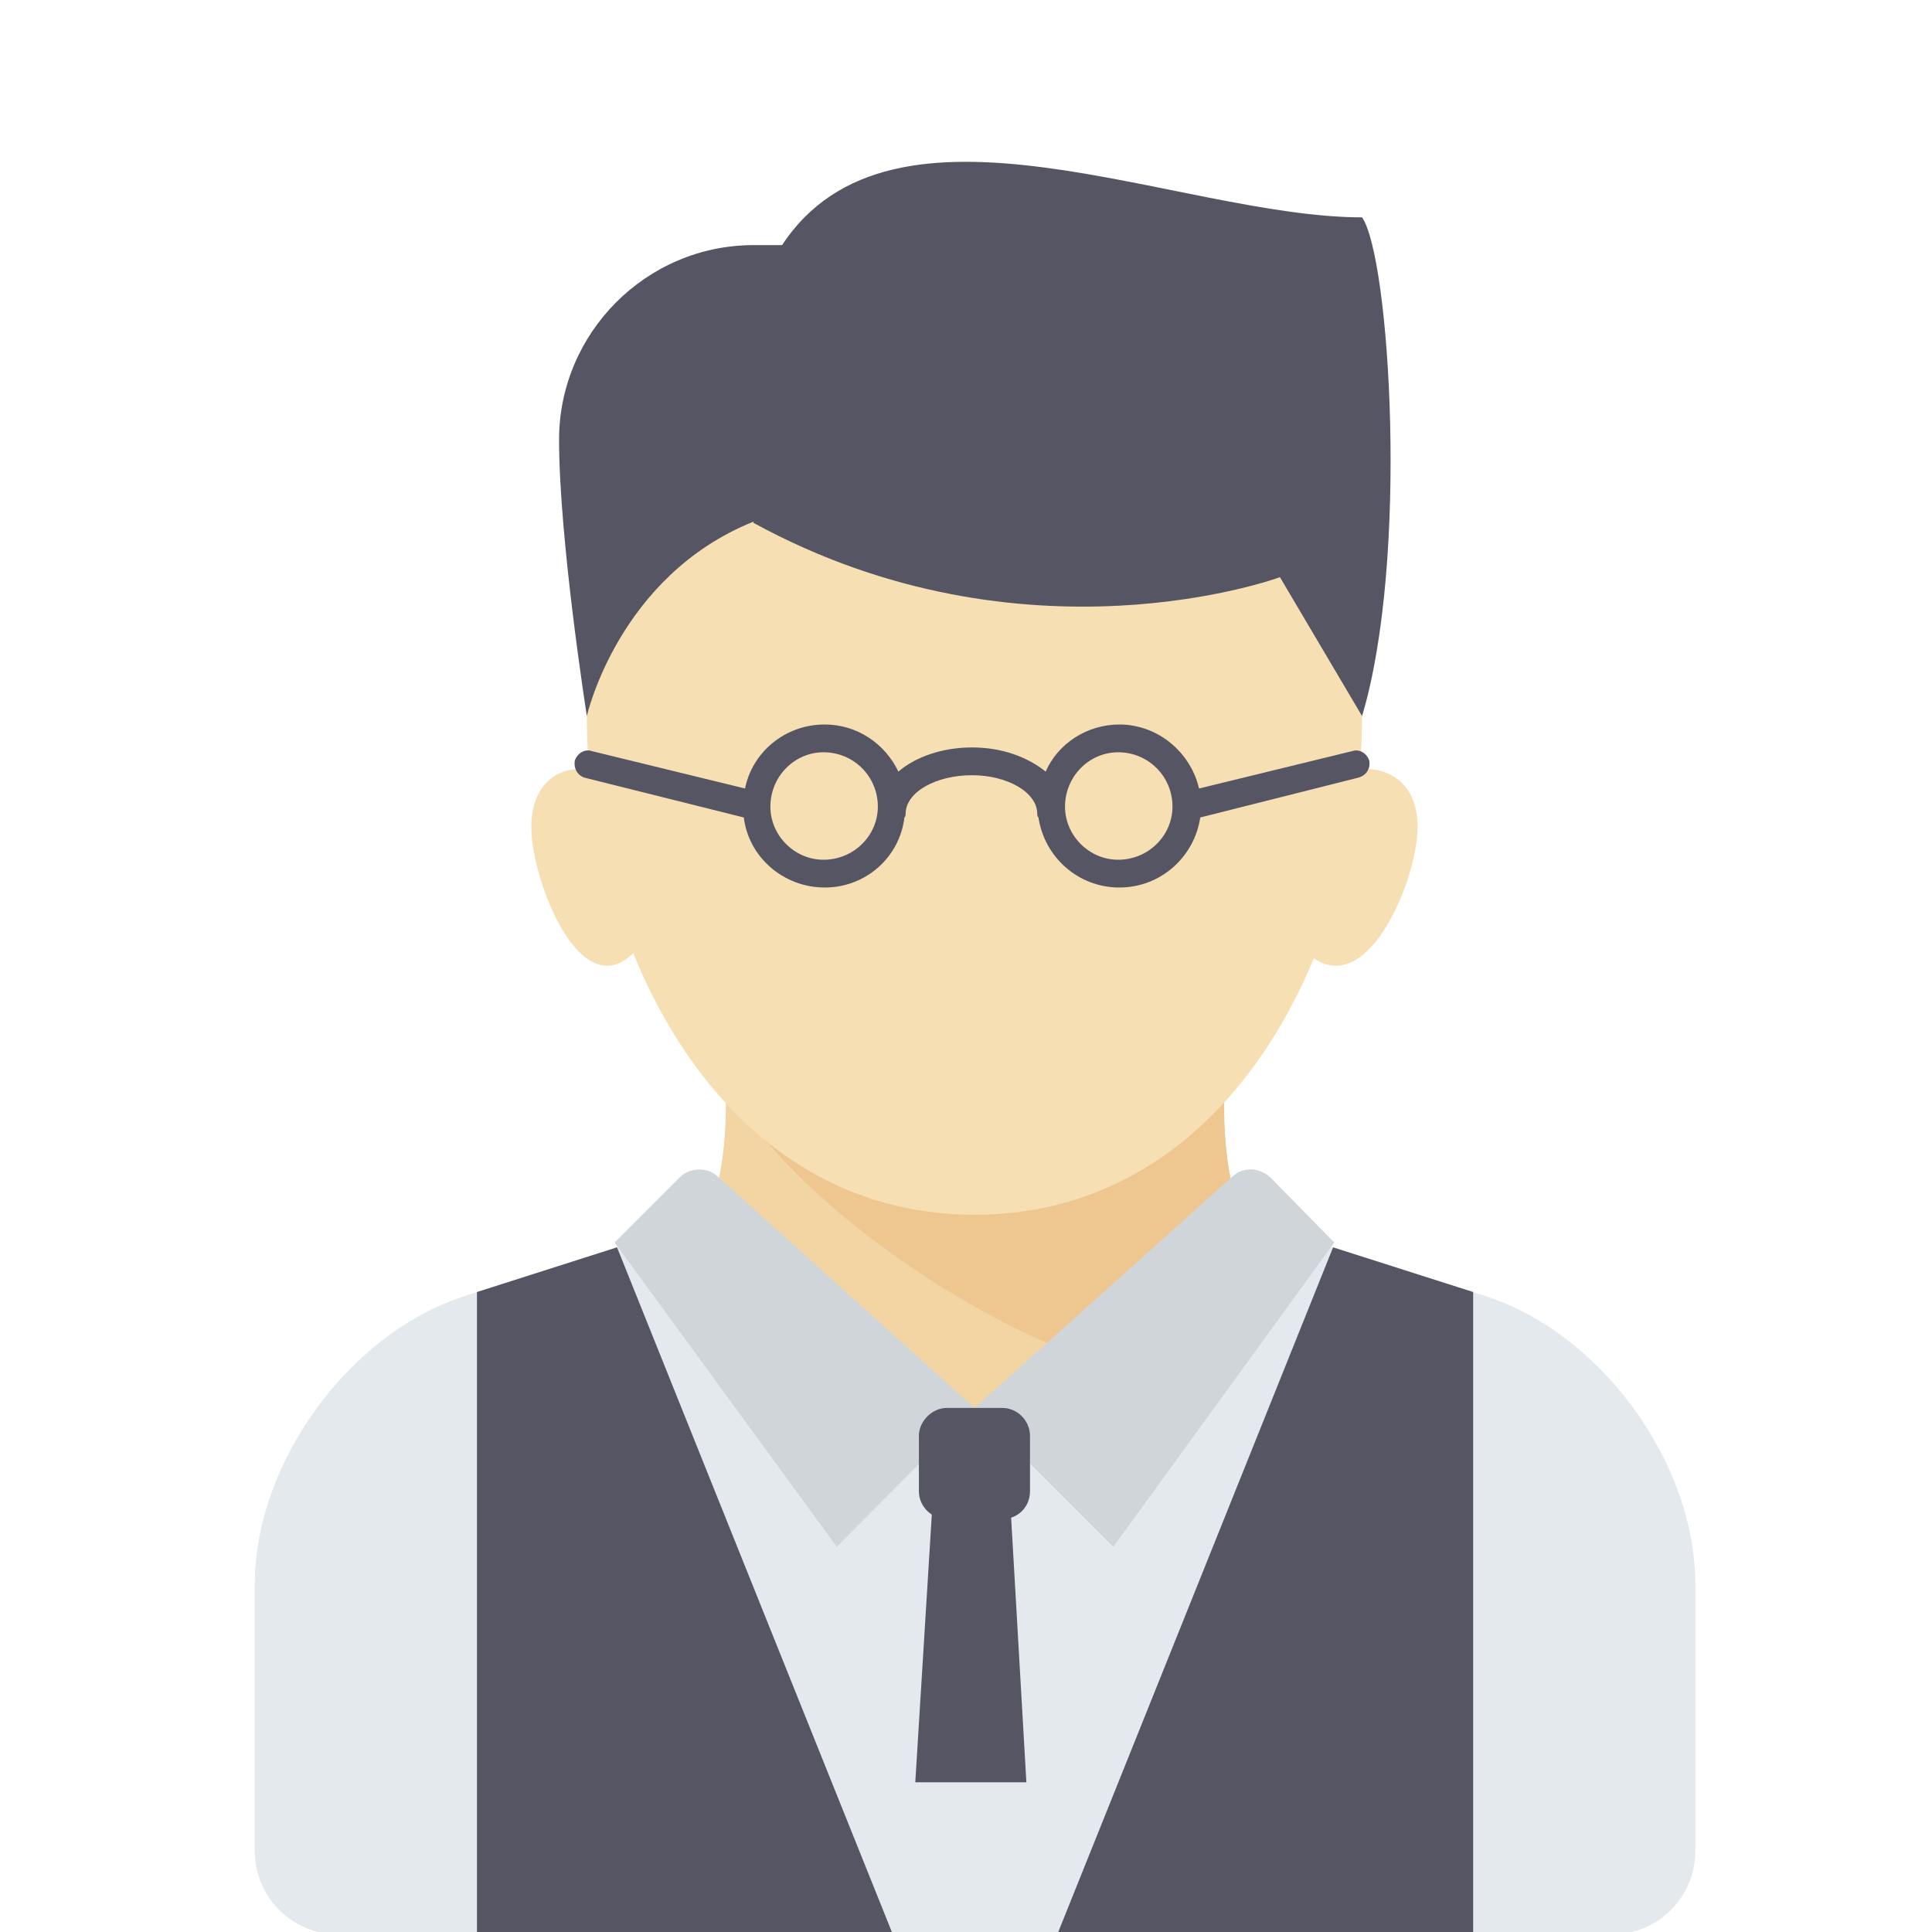 <svg version="1.2" xmlns="http://www.w3.org/2000/svg" viewBox="0 0 160 160" width="160" height="160"><style>.a{fill:#f3d5a3}.b{fill:#eec68f}.c{fill:#f6dfb2}.d{fill:#e4e9ee}.e{fill:#555564}.f{fill:#d0d5da}</style><path class="a" d="m55.5 104.5c5.2-3.3 4.6-13.1 4.6-15.4h41.3c0 2.3-0.7 12.1 4.5 15.4l-25.2 28.2z"/><path class="b" d="m96.8 114.3l9.1-9.8c-5.2-3.3-4.5-13.1-4.5-15.4h-41.3c3 8.5 22.5 23.1 36.7 25.2z"/><path class="c" d="m112.8 59.3c0 18.4-10.5 41.3-32.1 41.3-21.5 0-32.1-22.9-32.1-41.3 0-18.4 14.4-25.2 32.1-25.2 17.8 0 32.1 6.8 32.1 25.2z"/><path class="d" d="m133.5 160.2c3.8 0 6.9-3.1 6.9-6.9v-22.1c0-10.1-7.9-20.9-17.5-23.9l-14.4-4.6c-7.7 5.9-18.7 13.9-27.8 13.9-9 0-20-8-27.8-13.9l-14.3 4.6c-9.6 3-17.5 13.8-17.5 23.9v22.1c0 3.8 3.1 6.9 6.9 6.9z"/><path class="e" d="m67 20.3h-4.6c-8.9 0-16.1 7.3-16.1 16.1 0 8.3 2.3 22.9 2.3 22.9 0 0 2.6-11.6 13.8-16.1 6.8-2.7 4.6-22.9 4.6-22.9z"/><path class="e" d="m64.7 20.4c9.2-14.2 32.9-2.4 48.1-2.4 2.3 3.3 3.9 28.3 0 41.3l-6.8-11.5c0 0-21.1 7.8-43.6-4.5"/><path fill-rule="evenodd" class="f" d="m80.7 116.6l-11.4 11.5-18.4-25.2 5.4-5.4c0.8-0.8 2.2-0.9 3.1-0.1zm21.4-19.2c0.9-0.8 2.2-0.7 3.1 0.1l5.3 5.4-18.3 25.2-11.5-11.5z"/><path fill-rule="evenodd" class="e" d="m73.9 160.1h-34.4v-53.1l11.6-3.7zm36.5-56.8l11.6 3.7v53.1h-34.4zm-25.1 20.2c0 1.3-1 2.3-2.3 2.3h-4.6c-1.2 0-2.3-1-2.3-2.3v-4.6c0-1.2 1.1-2.3 2.3-2.3h4.6c1.3 0 2.3 1.1 2.3 2.3z"/><path fill-rule="evenodd" class="c" d="m49.7 63.9c-3.4-0.9-5.7 1-5.7 4.6 0 4.7 4.7 16.5 9.5 9.1 4.9-7.3-3.8-13.7-3.8-13.7zm57.4 13.7c5.3 7.4 10.3-4.4 10.3-9.1 0-3.6-2.4-5.5-6.2-4.6 0 0-9.4 6.4-4.1 13.7z"/><path fill-rule="evenodd" class="e" d="m48.4 64.4c-0.6-0.2-0.9-0.8-0.8-1.4 0.2-0.6 0.8-1 1.4-0.8l12.7 3.1c0.6-3 3.3-5.3 6.6-5.3 2.7 0 5 1.6 6.1 3.9 1.4-1.2 3.6-2 6.1-2 2.5 0 4.6 0.8 6.1 2 1-2.3 3.4-3.9 6.1-3.9 3.2 0 5.9 2.3 6.6 5.3l12.7-3.1c0.6-0.2 1.2 0.2 1.4 0.8 0.1 0.6-0.2 1.2-0.9 1.4l-13.1 3.3c-0.5 3.3-3.3 5.8-6.7 5.8-3.4 0-6.2-2.5-6.7-5.8q-0.1-0.1-0.1-0.3c0-1.8-2.5-3.2-5.4-3.2-3 0-5.5 1.4-5.5 3.2q0 0.2-0.1 0.3c-0.4 3.3-3.2 5.8-6.6 5.8-3.4 0-6.3-2.5-6.7-5.8zm19.8-2.1c-2.4 0-4.4 2-4.4 4.5 0 2.4 2 4.4 4.4 4.4 2.5 0 4.5-2 4.5-4.4 0-2.5-2-4.5-4.5-4.5zm24.4 0c-2.4 0-4.4 2-4.4 4.5 0 2.4 2 4.4 4.4 4.4 2.5 0 4.5-2 4.5-4.4 0-2.5-2-4.5-4.5-4.5z"/><path class="e" d="m83.6 123.3l-3.2 1.3-3.1-1.3-1.5 24.3h9.2z"/></svg>